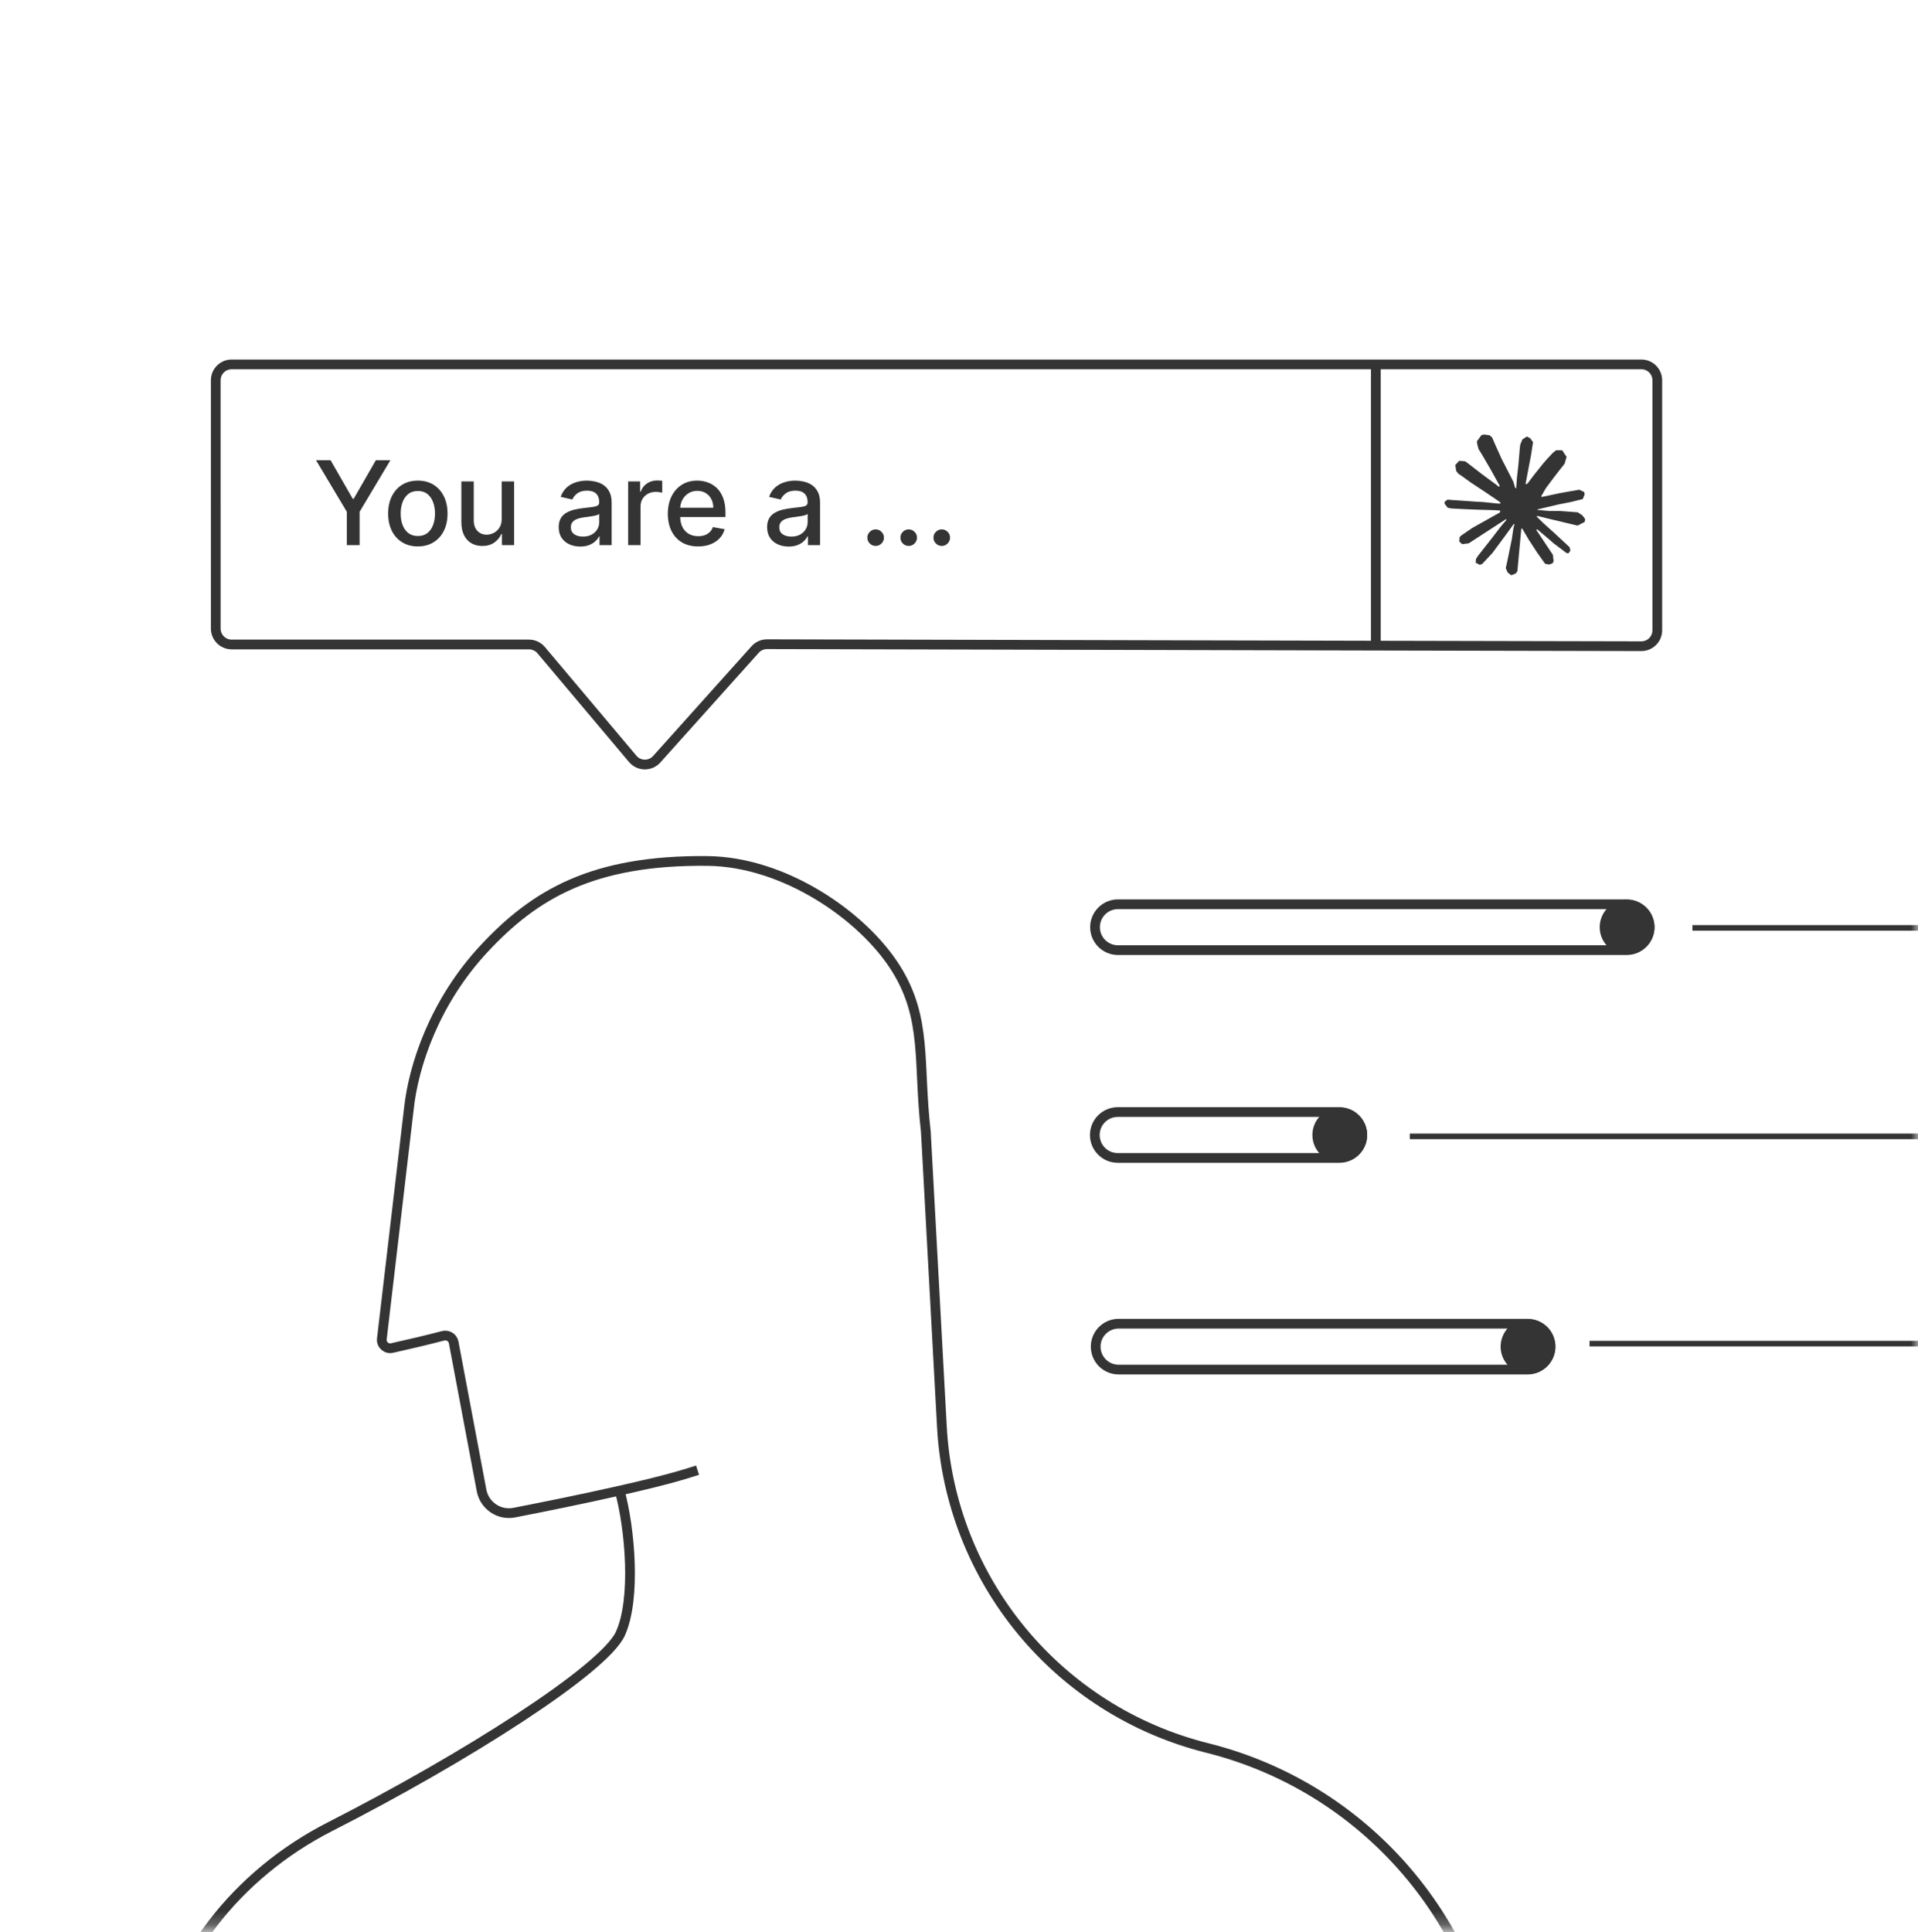 <svg width="138" height="139" viewBox="0 0 138 139" fill="none" xmlns="http://www.w3.org/2000/svg">
<mask id="mask0_12215_9732" style="mask-type:luminance" maskUnits="userSpaceOnUse" x="0" y="0" width="138" height="139">
<path d="M138 0.754H0V138.754H138V0.754Z" fill="white"/>
</mask>
<g mask="url(#mask0_12215_9732)">
<path d="M121.77 66.754H147.52" stroke="#343434" stroke-width="0.4"/>
<path d="M114.367 96.664H147.52" stroke="#343434" stroke-width="0.4"/>
<path d="M101.434 81.754H147.395" stroke="#343434" stroke-width="0.4"/>
<path d="M98.993 46.449L55.188 46.346C54.862 46.345 54.551 46.483 54.333 46.726L47.251 54.622C46.786 55.14 45.971 55.127 45.524 54.595L38.937 46.773C38.719 46.515 38.399 46.366 38.062 46.366H16.668C16.036 46.366 15.524 45.854 15.524 45.222L15.523 27.359C15.523 26.727 16.036 26.215 16.668 26.215H98.993M98.993 46.449L118.095 46.49C118.728 46.491 119.242 45.979 119.242 45.346V27.359C119.242 26.727 118.729 26.215 118.098 26.215H98.993M98.993 46.449V26.215" stroke="#343434" stroke-width="0.7"/>
<path d="M22.738 33.109H23.785L25.381 35.886H25.447L27.043 33.109H28.09L25.873 36.82V39.218H24.955V36.82L22.738 33.109ZM30.064 39.311C29.634 39.311 29.259 39.212 28.939 39.016C28.619 38.819 28.37 38.543 28.193 38.189C28.016 37.835 27.928 37.422 27.928 36.949C27.928 36.473 28.016 36.057 28.193 35.702C28.37 35.346 28.619 35.069 28.939 34.872C29.259 34.675 29.634 34.577 30.064 34.577C30.493 34.577 30.868 34.675 31.188 34.872C31.509 35.069 31.757 35.346 31.934 35.702C32.111 36.057 32.2 36.473 32.2 36.949C32.2 37.422 32.111 37.835 31.934 38.189C31.757 38.543 31.509 38.819 31.188 39.016C30.868 39.212 30.493 39.311 30.064 39.311ZM30.067 38.562C30.345 38.562 30.576 38.489 30.759 38.342C30.942 38.194 31.077 37.998 31.164 37.754C31.254 37.509 31.299 37.24 31.299 36.946C31.299 36.653 31.254 36.385 31.164 36.14C31.077 35.894 30.942 35.696 30.759 35.547C30.576 35.397 30.345 35.323 30.067 35.323C29.786 35.323 29.554 35.397 29.369 35.547C29.186 35.696 29.049 35.894 28.96 36.14C28.872 36.385 28.829 36.653 28.829 36.946C28.829 37.24 28.872 37.509 28.96 37.754C29.049 37.998 29.186 38.194 29.369 38.342C29.554 38.489 29.786 38.562 30.067 38.562ZM36.097 37.318V34.637H36.992V39.218H36.115V38.425H36.068C35.962 38.67 35.793 38.873 35.56 39.036C35.33 39.198 35.042 39.278 34.699 39.278C34.404 39.278 34.144 39.214 33.917 39.084C33.692 38.953 33.515 38.759 33.386 38.503C33.259 38.246 33.195 37.929 33.195 37.551V34.637H34.087V37.444C34.087 37.756 34.173 38.004 34.346 38.189C34.52 38.374 34.744 38.467 35.021 38.467C35.188 38.467 35.354 38.425 35.519 38.342C35.686 38.258 35.824 38.132 35.933 37.963C36.045 37.794 36.099 37.579 36.097 37.318ZM41.747 39.32C41.457 39.32 41.194 39.266 40.96 39.159C40.725 39.049 40.539 38.891 40.402 38.684C40.267 38.478 40.199 38.224 40.199 37.924C40.199 37.665 40.249 37.453 40.348 37.285C40.448 37.118 40.582 36.986 40.751 36.889C40.92 36.791 41.109 36.718 41.318 36.668C41.526 36.618 41.739 36.581 41.956 36.555C42.23 36.523 42.453 36.497 42.624 36.477C42.795 36.455 42.919 36.42 42.997 36.373C43.075 36.325 43.113 36.248 43.113 36.14V36.119C43.113 35.859 43.04 35.657 42.893 35.514C42.748 35.37 42.531 35.299 42.242 35.299C41.942 35.299 41.705 35.365 41.532 35.499C41.361 35.63 41.243 35.776 41.178 35.937L40.339 35.746C40.439 35.468 40.584 35.243 40.775 35.072C40.968 34.899 41.189 34.774 41.44 34.696C41.691 34.617 41.954 34.577 42.23 34.577C42.413 34.577 42.607 34.599 42.812 34.643C43.019 34.684 43.212 34.762 43.391 34.875C43.572 34.989 43.72 35.151 43.835 35.361C43.951 35.57 44.008 35.842 44.008 36.176V39.218H43.137V38.592H43.102C43.044 38.707 42.957 38.821 42.842 38.932C42.727 39.044 42.578 39.136 42.398 39.209C42.217 39.283 42 39.32 41.747 39.32ZM41.941 38.604C42.188 38.604 42.398 38.555 42.574 38.458C42.751 38.36 42.885 38.233 42.976 38.076C43.07 37.917 43.116 37.747 43.116 37.566V36.975C43.085 37.007 43.023 37.037 42.931 37.065C42.842 37.091 42.739 37.114 42.624 37.133C42.509 37.151 42.397 37.168 42.287 37.184C42.178 37.198 42.086 37.21 42.013 37.22C41.84 37.242 41.682 37.279 41.538 37.33C41.397 37.382 41.284 37.457 41.198 37.554C41.115 37.649 41.073 37.777 41.073 37.936C41.073 38.157 41.155 38.324 41.318 38.437C41.481 38.548 41.688 38.604 41.941 38.604ZM45.196 39.218V34.637H46.058V35.364H46.106C46.19 35.118 46.337 34.924 46.547 34.783C46.76 34.64 47.001 34.568 47.269 34.568C47.325 34.568 47.391 34.57 47.466 34.574C47.544 34.578 47.605 34.583 47.648 34.589V35.442C47.612 35.432 47.549 35.421 47.457 35.409C47.366 35.395 47.274 35.388 47.183 35.388C46.972 35.388 46.784 35.433 46.619 35.523C46.456 35.61 46.327 35.732 46.231 35.889C46.136 36.045 46.088 36.222 46.088 36.42V39.218H45.196ZM50.231 39.311C49.779 39.311 49.391 39.215 49.064 39.022C48.74 38.827 48.49 38.553 48.313 38.201C48.138 37.847 48.05 37.433 48.05 36.957C48.05 36.488 48.138 36.074 48.313 35.717C48.49 35.358 48.736 35.079 49.053 34.878C49.371 34.677 49.742 34.577 50.168 34.577C50.427 34.577 50.677 34.62 50.92 34.705C51.162 34.791 51.38 34.925 51.573 35.108C51.766 35.291 51.918 35.529 52.029 35.821C52.141 36.111 52.197 36.464 52.197 36.88V37.196H48.554V36.528H51.322C51.322 36.293 51.275 36.085 51.179 35.904C51.084 35.721 50.95 35.577 50.777 35.472C50.606 35.367 50.405 35.314 50.174 35.314C49.923 35.314 49.705 35.375 49.518 35.499C49.333 35.62 49.19 35.779 49.088 35.976C48.989 36.171 48.939 36.383 48.939 36.611V37.133C48.939 37.44 48.993 37.7 49.1 37.915C49.21 38.13 49.362 38.294 49.557 38.407C49.752 38.519 49.979 38.574 50.24 38.574C50.409 38.574 50.563 38.55 50.702 38.503C50.841 38.453 50.962 38.379 51.063 38.282C51.164 38.184 51.242 38.064 51.296 37.921L52.14 38.073C52.072 38.322 51.951 38.539 51.776 38.726C51.603 38.911 51.385 39.055 51.123 39.159C50.862 39.26 50.565 39.311 50.231 39.311ZM56.742 39.32C56.452 39.32 56.19 39.266 55.955 39.159C55.72 39.049 55.534 38.891 55.397 38.684C55.262 38.478 55.194 38.224 55.194 37.924C55.194 37.665 55.244 37.453 55.343 37.285C55.443 37.118 55.577 36.986 55.746 36.889C55.915 36.791 56.104 36.718 56.313 36.668C56.522 36.618 56.735 36.581 56.951 36.555C57.226 36.523 57.449 36.497 57.62 36.477C57.791 36.455 57.915 36.42 57.992 36.373C58.07 36.325 58.109 36.248 58.109 36.14V36.119C58.109 35.859 58.035 35.657 57.888 35.514C57.743 35.37 57.526 35.299 57.238 35.299C56.937 35.299 56.701 35.365 56.528 35.499C56.357 35.63 56.238 35.776 56.173 35.937L55.335 35.746C55.434 35.468 55.579 35.243 55.77 35.072C55.963 34.899 56.185 34.774 56.435 34.696C56.686 34.617 56.949 34.577 57.226 34.577C57.409 34.577 57.603 34.599 57.807 34.643C58.014 34.684 58.207 34.762 58.386 34.875C58.567 34.989 58.715 35.151 58.831 35.361C58.946 35.57 59.004 35.842 59.004 36.176V39.218H58.133V38.592H58.097C58.039 38.707 57.953 38.821 57.837 38.932C57.722 39.044 57.574 39.136 57.393 39.209C57.212 39.283 56.995 39.32 56.742 39.32ZM56.936 38.604C57.183 38.604 57.394 38.555 57.569 38.458C57.746 38.36 57.88 38.233 57.971 38.076C58.065 37.917 58.112 37.747 58.112 37.566V36.975C58.08 37.007 58.018 37.037 57.927 37.065C57.837 37.091 57.735 37.114 57.62 37.133C57.504 37.151 57.392 37.168 57.282 37.184C57.173 37.198 57.082 37.21 57.008 37.22C56.835 37.242 56.677 37.279 56.534 37.33C56.392 37.382 56.279 37.457 56.194 37.554C56.11 37.649 56.068 37.777 56.068 37.936C56.068 38.157 56.15 38.324 56.313 38.437C56.476 38.548 56.684 38.604 56.936 38.604ZM63.002 39.275C62.839 39.275 62.699 39.218 62.582 39.102C62.464 38.985 62.406 38.844 62.406 38.679C62.406 38.516 62.464 38.376 62.582 38.261C62.699 38.144 62.839 38.085 63.002 38.085C63.165 38.085 63.306 38.144 63.423 38.261C63.54 38.376 63.599 38.516 63.599 38.679C63.599 38.788 63.571 38.888 63.515 38.98C63.462 39.069 63.39 39.141 63.3 39.195C63.211 39.248 63.112 39.275 63.002 39.275ZM65.381 39.275C65.218 39.275 65.078 39.218 64.96 39.102C64.843 38.985 64.785 38.844 64.785 38.679C64.785 38.516 64.843 38.376 64.96 38.261C65.078 38.144 65.218 38.085 65.381 38.085C65.544 38.085 65.684 38.144 65.802 38.261C65.919 38.376 65.978 38.516 65.978 38.679C65.978 38.788 65.95 38.888 65.894 38.98C65.841 39.069 65.769 39.141 65.679 39.195C65.59 39.248 65.49 39.275 65.381 39.275ZM67.76 39.275C67.597 39.275 67.457 39.218 67.34 39.102C67.222 38.985 67.163 38.844 67.163 38.679C67.163 38.516 67.222 38.376 67.34 38.261C67.457 38.144 67.597 38.085 67.76 38.085C67.923 38.085 68.063 38.144 68.181 38.261C68.298 38.376 68.357 38.516 68.357 38.679C68.357 38.788 68.329 38.888 68.273 38.98C68.219 39.069 68.148 39.141 68.058 39.195C67.969 39.248 67.869 39.275 67.76 39.275Z" fill="#343434"/>
<path d="M109.429 180.174L107.84 151.167C107.173 139.009 98.663 128.704 86.85 125.751C76.108 123.065 68.37 113.691 67.769 102.634L66.615 81.419C66.041 76.469 66.736 73.276 64.442 69.643C62.049 65.855 56.417 61.998 50.911 61.94C42.623 61.852 38.457 64.355 34.822 68.258C31.282 72.061 29.746 76.637 29.413 79.816L28.842 84.679L27.474 96.321C27.425 96.734 27.797 97.073 28.203 96.983C29.294 96.74 30.682 96.417 31.882 96.102C32.226 96.012 32.576 96.23 32.642 96.579L34.649 107.228C34.855 108.321 35.914 109.037 37.006 108.822C39.261 108.377 41.742 107.885 44.585 107.241M44.585 107.241C47.81 106.511 49.104 106.119 50.189 105.77M44.585 107.241C45.335 109.964 45.774 115.03 44.639 117.524C43.458 120.118 33.379 126.509 23.759 131.409C17.112 134.795 12.063 141.001 11.071 148.395L4.195 199.636" stroke="#343434" stroke-width="0.7"/>
<path d="M117.038 65.055H80.438C79.526 65.055 78.787 65.794 78.787 66.706C78.787 67.617 79.526 68.356 80.438 68.356H117.038C117.95 68.356 118.689 67.617 118.689 66.706C118.689 65.794 117.95 65.055 117.038 65.055Z" stroke="#343434" stroke-width="0.7"/>
<path d="M96.366 80.004H80.422C79.511 80.004 78.772 80.743 78.772 81.655C78.772 82.567 79.511 83.306 80.422 83.306H96.366C97.278 83.306 98.017 82.567 98.017 81.655C98.017 80.743 97.278 80.004 96.366 80.004Z" stroke="#343434" stroke-width="0.7"/>
<path d="M109.909 95.231H80.485C79.573 95.231 78.834 95.97 78.834 96.881C78.834 97.793 79.573 98.532 80.485 98.532H109.909C110.821 98.532 111.56 97.793 111.56 96.881C111.56 95.97 110.821 95.231 109.909 95.231Z" stroke="#343434" stroke-width="0.7"/>
<path d="M105.92 37.989L107.91 36.873L107.943 36.775L107.91 36.721H107.813L107.48 36.701L106.342 36.67L105.356 36.629L104.401 36.578L104.16 36.527L103.934 36.23L103.957 36.081L104.16 35.945L104.449 35.971L105.09 36.014L106.05 36.081L106.747 36.122L107.779 36.23H107.943L107.966 36.163L107.91 36.122L107.866 36.081L106.872 35.407L105.797 34.695L105.233 34.285L104.928 34.078L104.775 33.883L104.708 33.458L104.985 33.153L105.356 33.179L105.451 33.205L105.827 33.494L106.632 34.116L107.682 34.89L107.836 35.018L107.897 34.974L107.905 34.944L107.836 34.828L107.264 33.796L106.655 32.746L106.383 32.31L106.311 32.049C106.286 31.942 106.268 31.852 106.268 31.742L106.583 31.314L106.757 31.258L107.177 31.314L107.354 31.468L107.615 32.065L108.038 33.005L108.694 34.283L108.886 34.662L108.988 35.013L109.027 35.12H109.093V35.059L109.147 34.339L109.247 33.456L109.344 32.318L109.378 31.998L109.536 31.614L109.852 31.406L110.097 31.524L110.3 31.814L110.272 32.001L110.151 32.782L109.916 34.006L109.762 34.826H109.852L109.954 34.724L110.369 34.173L111.066 33.302L111.373 32.956L111.732 32.574L111.962 32.392H112.398L112.718 32.869L112.574 33.361L112.126 33.929L111.755 34.411L111.222 35.128L110.889 35.702L110.92 35.748L110.999 35.74L112.203 35.484L112.854 35.366L113.63 35.233L113.981 35.397L114.019 35.564L113.881 35.904L113.051 36.109L112.077 36.304L110.628 36.647L110.61 36.66L110.63 36.686L111.283 36.747L111.563 36.763H112.247L113.52 36.857L113.853 37.078L114.052 37.346L114.019 37.551L113.507 37.813L112.815 37.649L111.201 37.264L110.648 37.126H110.571V37.172L111.032 37.623L111.878 38.386L112.936 39.37L112.989 39.614L112.854 39.806L112.71 39.785L111.78 39.086L111.422 38.771L110.61 38.087H110.556V38.158L110.743 38.433L111.732 39.918L111.783 40.374L111.711 40.523L111.455 40.612L111.173 40.561L110.594 39.749L109.998 38.835L109.516 38.015L109.457 38.048L109.173 41.109L109.04 41.266L108.732 41.383L108.476 41.189L108.34 40.874L108.476 40.251L108.64 39.439L108.773 38.794L108.894 37.992L108.965 37.726L108.96 37.708L108.901 37.715L108.297 38.545L107.377 39.788L106.65 40.566L106.475 40.636L106.173 40.479L106.201 40.2L106.37 39.952L107.377 38.671L107.984 37.877L108.376 37.418L108.374 37.352H108.35L105.676 39.088L105.2 39.15L104.995 38.958L105.02 38.643L105.118 38.54L105.922 37.987L105.92 37.989Z" fill="#343434"/>
<path d="M117.068 68.676C118.157 68.676 119.039 67.794 119.039 66.705C119.039 65.617 118.157 64.734 117.068 64.734C115.98 64.734 115.098 65.617 115.098 66.705C115.098 67.794 115.98 68.676 117.068 68.676Z" fill="#343434"/>
<path d="M96.397 83.625C97.485 83.625 98.367 82.743 98.367 81.654C98.367 80.566 97.485 79.684 96.397 79.684C95.308 79.684 94.426 80.566 94.426 81.654C94.426 82.743 95.308 83.625 96.397 83.625Z" fill="#343434"/>
<path d="M109.94 98.852C111.028 98.852 111.91 97.969 111.91 96.881C111.91 95.793 111.028 94.91 109.94 94.91C108.851 94.91 107.969 95.793 107.969 96.881C107.969 97.969 108.851 98.852 109.94 98.852Z" fill="#343434"/>
</g>
</svg>

